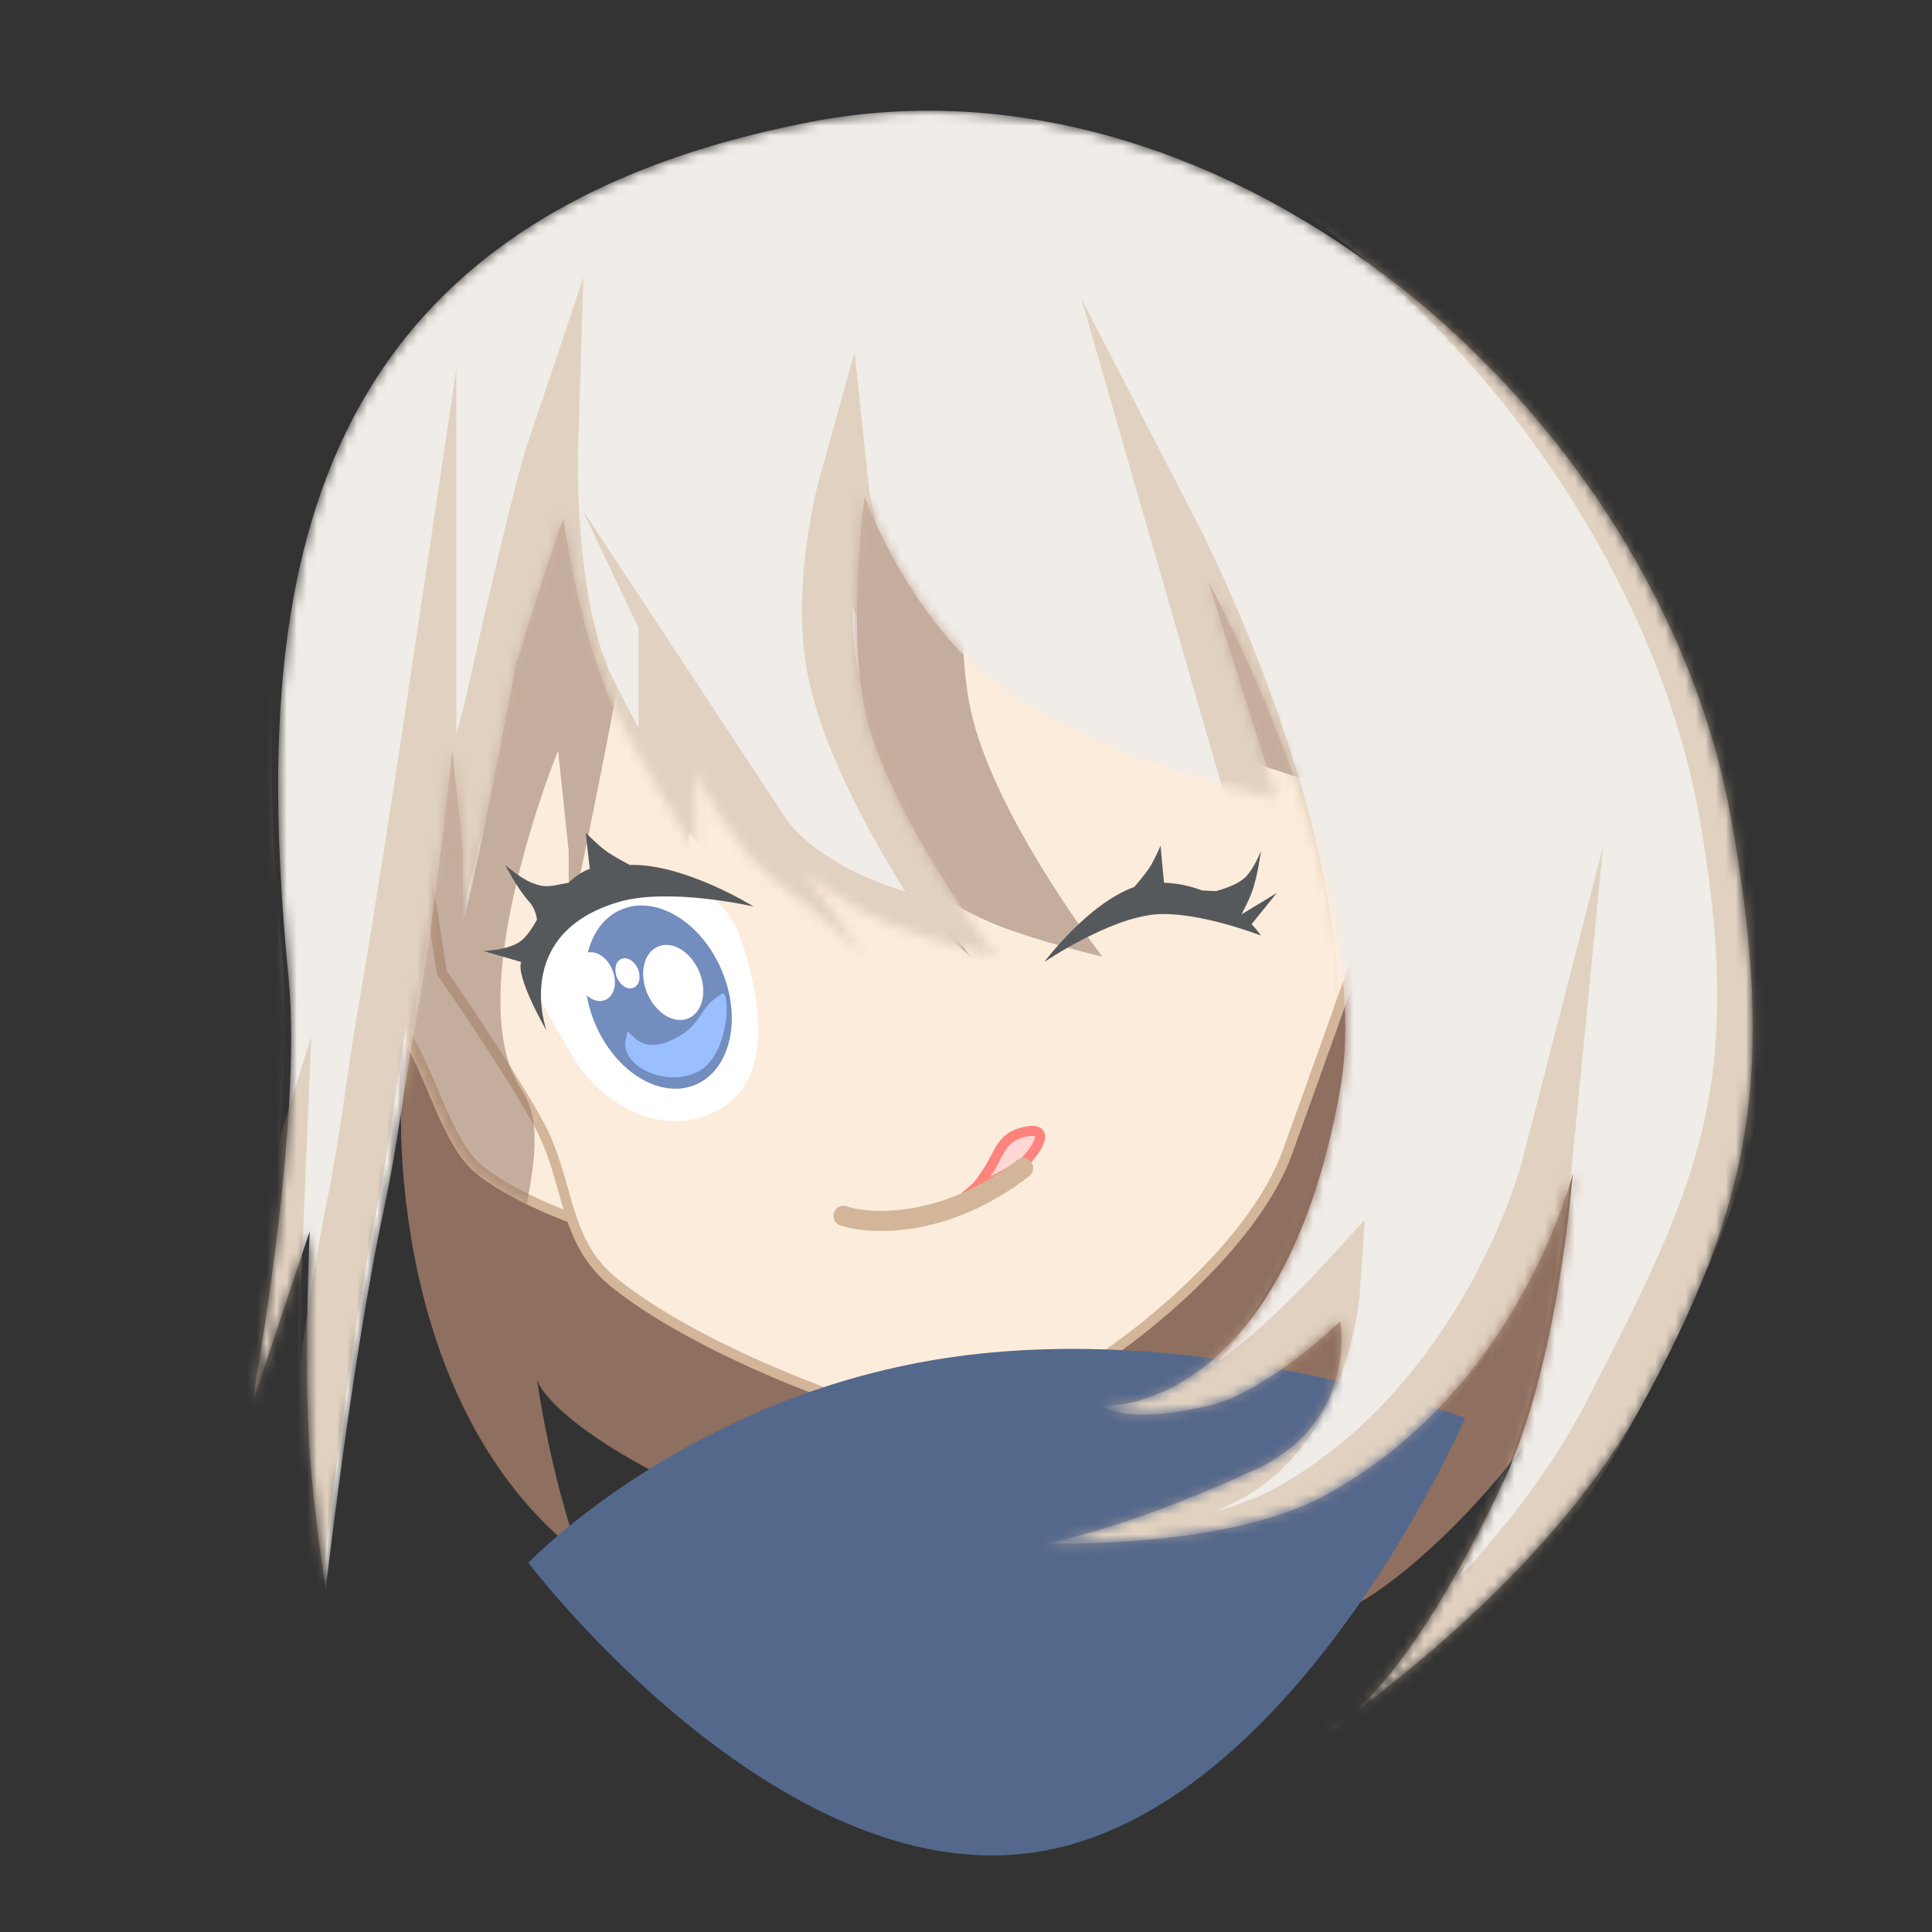 <svg xmlns="http://www.w3.org/2000/svg" width="192" height="192" fill="none"><rect width="100%" height="100%" fill="#333333" stroke="none"/><path fill="#8E6F60" d="M57.562 154.424c-17.226-13.446-18.732-39.566-17.331-50.945.7-15.056 2.31-45.588 3.15-47.268 1.051-2.101 21.534-26.26 22.585-26.786 1.05-.525 30.986-7.877 34.663-8.402 3.676-.526 28.361 18.381 32.037 22.058 3.676 3.676 27.31 34.663 27.31 39.915 0 5.252 6.828 22.059 0 44.642-5.462 18.067-26.26 35.188-28.886 32.562l-30.461-5.776c-3.677.875-14.496 1.155-28.361-4.727-13.865-5.883-18.382-10.854-18.907-12.605 1.26 8.403 3.326 15.056 4.201 17.332Z"/><path fill="#FCECDC" stroke="#D3B69A" d="M61.446 122.385c-1.337 0-9.58-2.733-13.814-6.149-3.244-2.617-4.863-9.789-7.353-13.437l4.679-26.645c37.044-8.797 46.817 46.231 16.488 46.231Z"/><path fill="#FCECDC" stroke="#D3B69A" d="M53.361 111.357c-3.345-5.952-9.454-14.706-9.454-14.706l-6.302-40.965 17.332-20.483 51.995-12.08c11.554 16.806 34.663 50.734 34.663 51.995 0 1.26-9.104 26.785-13.655 39.39-4.552 12.605-25.477 27.311-34.138 27.311-3.152 0-22.584-6.303-32.563-14.181-5.544-4.377-4.417-10.124-7.878-16.281Z"/><mask id="a" width="106" height="121" x="37" y="22" maskUnits="userSpaceOnUse" style="mask-type:alpha"><path fill="#FCECDC" stroke="#D3B69A" d="M56.803 121.05c-3.005-1.123-6.746-2.856-9.171-4.813-1.948-1.572-3.31-4.786-4.627-7.893-.876-2.067-1.732-4.087-2.726-5.544l2.438-13.886-5.112-33.229 17.332-20.482 51.995-12.08c11.554 16.806 34.663 50.734 34.663 51.995 0 1.26-9.104 26.785-13.655 39.39-4.552 12.605-25.477 27.311-34.138 27.311-3.152 0-22.584-6.303-32.563-14.181-2.472-1.952-3.618-4.176-4.436-6.588Z"/></mask><g mask="url(#a)"><path fill="#8E6F60" d="m41.282 122.386-5.778 17.331s5.114-27.756 3.677-42.54c-3.677-37.815 0-75.105 51.995-85.082 41.577-7.979 84.203 28.928 91.385 69.325 4.481 25.21 2.099 38.077-8.929 58.297-7.718 14.152-22.285 25.85-28.538 30.457-1.905 1.724-2.974 2.106-2.974 2.106s1.123-.742 2.974-2.106c3.092-2.798 8.384-9.131 14.883-23.104 5.471-11.761 6.828-30.461 6.828-30.461s-5.252 21.533-24.685 32.037c-9.979 5.394-27.835 4.727-27.835 4.727s7.352-1.051 21.008-7.353c10.138-4.679 8.403-14.706 8.403-14.706s-7.2 7.029-13.13 8.403c-8.403 1.948-10.504 0-10.504 0s17.857 1.051 23.634-31.512c3.554-20.033-13.13-50.419-13.13-50.419l6.828 21.533s-15.346-2.626-26.786-10.504c-9.582-6.6-14.18-19.432-14.18-19.432s-1.703 12.982 0 21.008c2.266 10.681 13.13 24.684 13.13 24.684s-6.533-1.547-10.504-3.15c-5.221-2.109-7.905-4.652-9.121-6.128l6.495 9.278s-4.757-4.564-7.353-6.302c-5.817-3.895-9.454-12.08-9.454-12.08v7.878s-4.453-7.036-7.352-12.605c-4.162-7.991-5.778-20.482-5.778-20.482-1.75 4.901-4.727 14.705-4.727 14.705s-3.326 17.857-5.252 25.735v-7.353l-1.05-9.978s-9.897 24.282-3.676 33.612c2.1 3.151 1.454 7.37 0 14.181-3.12 14.609-8.929 35.714-8.929 35.714s-1.196-8.301-1.575-13.656c-.61-8.592 0-22.058 0-22.058Z" opacity=".5"/></g><path fill="#FFD6D4" stroke="#FF837D" d="M101.485 115.828c1.414-1.352 3.13-3.854.535-3.382-2.596.471-2.664 2.206-3.872 3.989-.897 1.324-.895 1.394-2.234 2.459l5.571-3.066Z"/><path stroke="#D3B69A" stroke-linecap="round" stroke-width="2" d="M83.823 120.834c2.747.905 10.164 1.221 17.857-4.75"/><path fill="#54688C" d="M145.597 140.933s-16.911 39.155-42.616 43.125c-25.706 3.969-50.472-28.75-50.472-28.75s15.587-16.348 41.292-20.318c25.706-3.969 51.796 5.943 51.796 5.943Z"/><path fill="#56595B" d="M125.314 92.975s-6.337-2.46-10.505-2.101c-4.668.403-11.029 4.727-11.029 4.727s4.327-5.798 8.929-7.448c0 0 1.046-1.162 1.575-2.005.488-.777 1.051-2.101 1.051-2.101l.342 3.676c1.412.05 2.676.344 3.787.769l1.362.068c.842-.224 2.176-.667 2.912-1.362.87-.82 1.576-2.626 1.576-2.626s-.342 2.607-.932 4.167c-.326.862-1.004 2.135-1.004 2.135l3.511-2.135-2.507 3.106c.617.66.932 1.13.932 1.13Z"/><path fill="#fff" d="M74.129 94.894c1.86 6.645 2.052 12.714-2.746 15.425-4.798 2.712-11.348.201-14.63-5.607-3.282-5.809-7.18-9.817 2.745-15.426 9.62-2.088 12.77-1.037 14.63 5.608Z"/><ellipse cx="65.436" cy="99.092" fill="#728DBE" rx="6.828" ry="9.454" transform="rotate(-22.962 65.436 99.092)"/><path fill="#9ABEFF" d="M71.743 98.751c.877-.527.846 6.407-2.626 7.878s-7.878-1.05-6.827-3.677c0-1.576.73 1.996 4.201.525 3.472-1.471 2.634-3.152 5.252-4.726Z"/><ellipse cx="66.903" cy="97.634" fill="#fff" rx="2.798" ry="3.875" transform="rotate(-22.962 66.903 97.634)"/><ellipse cx="59.17" cy="97.055" fill="#fff" rx="1.819" ry="2.519" transform="rotate(-22.962 59.17 97.055)"/><ellipse cx="62.358" cy="96.728" fill="#fff" rx="1.125" ry="1.558" transform="rotate(-22.962 62.358 96.728)"/><path fill="#56595B" d="M54.318 102.428s-3.54-9.655 7.19-12.796c5.016-1.468 13.376.456 13.376.456s-6.841-4.278-12.293-4.134c0 0-1.557-.785-2.448-1.447-.821-.61-1.942-1.76-1.942-1.76l.412 3.61c-1.05.315-2.011 1.275-2.101 1.366-1.918.363-2.315.552-3.676 0-1.236-.502-2.626-1.769-2.626-1.769s1.146 2.296 2.39 3.678c.688.765.76 1.767.76 1.767s-.766 1.47-1.575 2.1c-1.195.932-3.745 1.013-3.745 1.013l3.745 1.089c-.525 1.575 2.533 6.827 2.533 6.827Z"/><mask id="b" width="150" height="162" x="25" y="11" maskUnits="userSpaceOnUse" style="mask-type:alpha"><path fill="#F0ECE7" d="M30.777 122.386 25 139.717s5.114-27.756 3.676-42.54c-3.676-37.815 0-75.105 51.995-85.082 41.578-7.979 84.204 28.928 91.385 69.325 4.482 25.21 2.1 38.077-8.928 58.297-7.718 14.152-22.285 25.85-28.538 30.457-1.905 1.724-2.974 2.106-2.974 2.106s1.122-.742 2.974-2.106c3.091-2.798 8.384-9.131 14.883-23.104 5.47-11.761 6.827-30.461 6.827-30.461s-5.252 21.533-24.684 32.037c-9.979 5.394-27.836 4.727-27.836 4.727s7.353-1.051 21.008-7.353c10.139-4.679 8.403-14.706 8.403-14.706s-7.199 7.029-13.13 8.403c-8.403 1.948-10.504 0-10.504 0s17.857 1.051 23.634-31.512c3.555-20.033-13.13-50.419-13.13-50.419l6.828 21.533s-15.346-2.626-26.785-10.504c-9.582-6.6-14.18-19.432-14.18-19.432s-1.703 12.982 0 21.008c2.265 10.681 13.13 24.684 13.13 24.684s-6.533-1.547-10.505-3.15c-5.22-2.109-7.904-4.652-9.12-6.128l6.494 9.278s-4.757-4.564-7.353-6.302c-5.816-3.895-9.453-12.08-9.453-12.08v7.878s-4.453-7.036-7.353-12.605c-4.162-7.991-5.777-20.482-5.777-20.482-1.75 4.901-4.727 14.705-4.727 14.705s-3.326 17.857-5.252 25.735v-7.353l-1.05-9.978s-1.649 16.28-3.677 27.31c-1.26 6.85-1.696 11.571-3.151 18.382-3.12 14.609-5.777 37.815-5.777 37.815s-1.196-8.301-1.576-13.656c-.61-8.592 0-22.058 0-22.058Z"/></mask><g mask="url(#b)"><path fill="#F0ECE7" d="M30.777 122.386 25 139.717s5.114-27.756 3.676-42.54c-3.676-37.815 0-75.105 51.995-85.082 41.578-7.979 84.204 28.928 91.385 69.325 4.482 25.21 2.1 38.077-8.928 58.297-7.718 14.152-22.285 25.85-28.538 30.457-1.905 1.724-2.974 2.106-2.974 2.106s1.122-.742 2.974-2.106c3.091-2.798 8.384-9.131 14.883-23.104 5.47-11.761 6.827-30.461 6.827-30.461s-5.252 21.533-24.684 32.037c-9.979 5.394-27.836 4.727-27.836 4.727s7.353-1.051 21.008-7.353c10.139-4.679 8.403-14.706 8.403-14.706s-7.199 7.029-13.13 8.403c-8.403 1.948-10.504 0-10.504 0s17.857 1.051 23.634-31.512c3.555-20.033-13.13-50.419-13.13-50.419l6.828 21.533s-15.346-2.626-26.785-10.504c-9.582-6.6-14.18-19.432-14.18-19.432s-1.703 12.982 0 21.008c2.265 10.681 13.13 24.684 13.13 24.684s-6.533-1.547-10.505-3.15c-5.22-2.109-7.904-4.652-9.12-6.128l6.494 9.278s-4.757-4.564-7.353-6.302c-5.816-3.895-9.453-12.08-9.453-12.08v7.878s-4.453-7.036-7.353-12.605c-4.162-7.991-5.777-20.482-5.777-20.482-1.75 4.901-4.727 14.705-4.727 14.705s-3.326 17.857-5.252 25.735v-7.353l-1.05-9.978s-1.649 16.28-3.677 27.31c-1.26 6.85-1.696 11.571-3.151 18.382-3.12 14.609-5.777 37.815-5.777 37.815s-1.196-8.301-1.576-13.656c-.61-8.592 0-22.058 0-22.058Z"/><path stroke="#D3B69A" stroke-miterlimit="16" stroke-width="5" d="m21.85 140.337 5.775-18.4s-.61 14.296 0 23.418c.38 5.684 1.575 14.496 1.575 14.496s2.656-24.634 5.776-40.144c1.454-7.23 1.891-12.243 3.15-19.514 2.028-11.71 4.726-29.803 4.726-29.803v22.554c1.926-8.363 5.782-22.554 5.782-22.554s4.553-20.75 6.303-25.953c0 0-.493 15.49 3.668 23.975 2.899 5.912 7.35 13.381 7.35 13.381V73.43s3.636 8.689 9.452 12.824c2.595 1.845 7.351 6.69 7.351 6.69l-7.351-11.15s2.1 4.429 9.976 7.805c3.97 1.702 10.502 3.346 10.502 3.346S85.023 78.078 82.758 66.739c-1.702-8.52 1.05-18.407 1.05-18.407s1.464 14.002 11.044 21.008c11.437 8.363 31.512 16.914 31.512 16.914l-9.476-32.896s16.68 32.257 13.127 53.525c-5.776 34.569-23.629 33.454-23.629 33.454s2.101 2.067 10.502 0c5.929-1.459 15.779-12.175 15.779-12.175s-.917 13.898-11.053 18.865c-13.652 6.691-21.003 7.806-21.003 7.806s17.852.708 27.829-5.018c19.427-11.151 25.235-33.732 25.235-33.732s-1.913 19.573-7.383 32.059c-10.501 23.975-17.852 26.763-17.852 26.763s21.503-15.096 31.504-34.568c11.025-21.466 16.068-31.781 11.587-58.543-7.18-42.886-52.456-85.412-94.024-76.942C25.525 15.444 21.85 55.03 25.525 95.175c1.437 15.696-3.676 45.162-3.676 45.162Z" opacity=".5"/></g></svg>